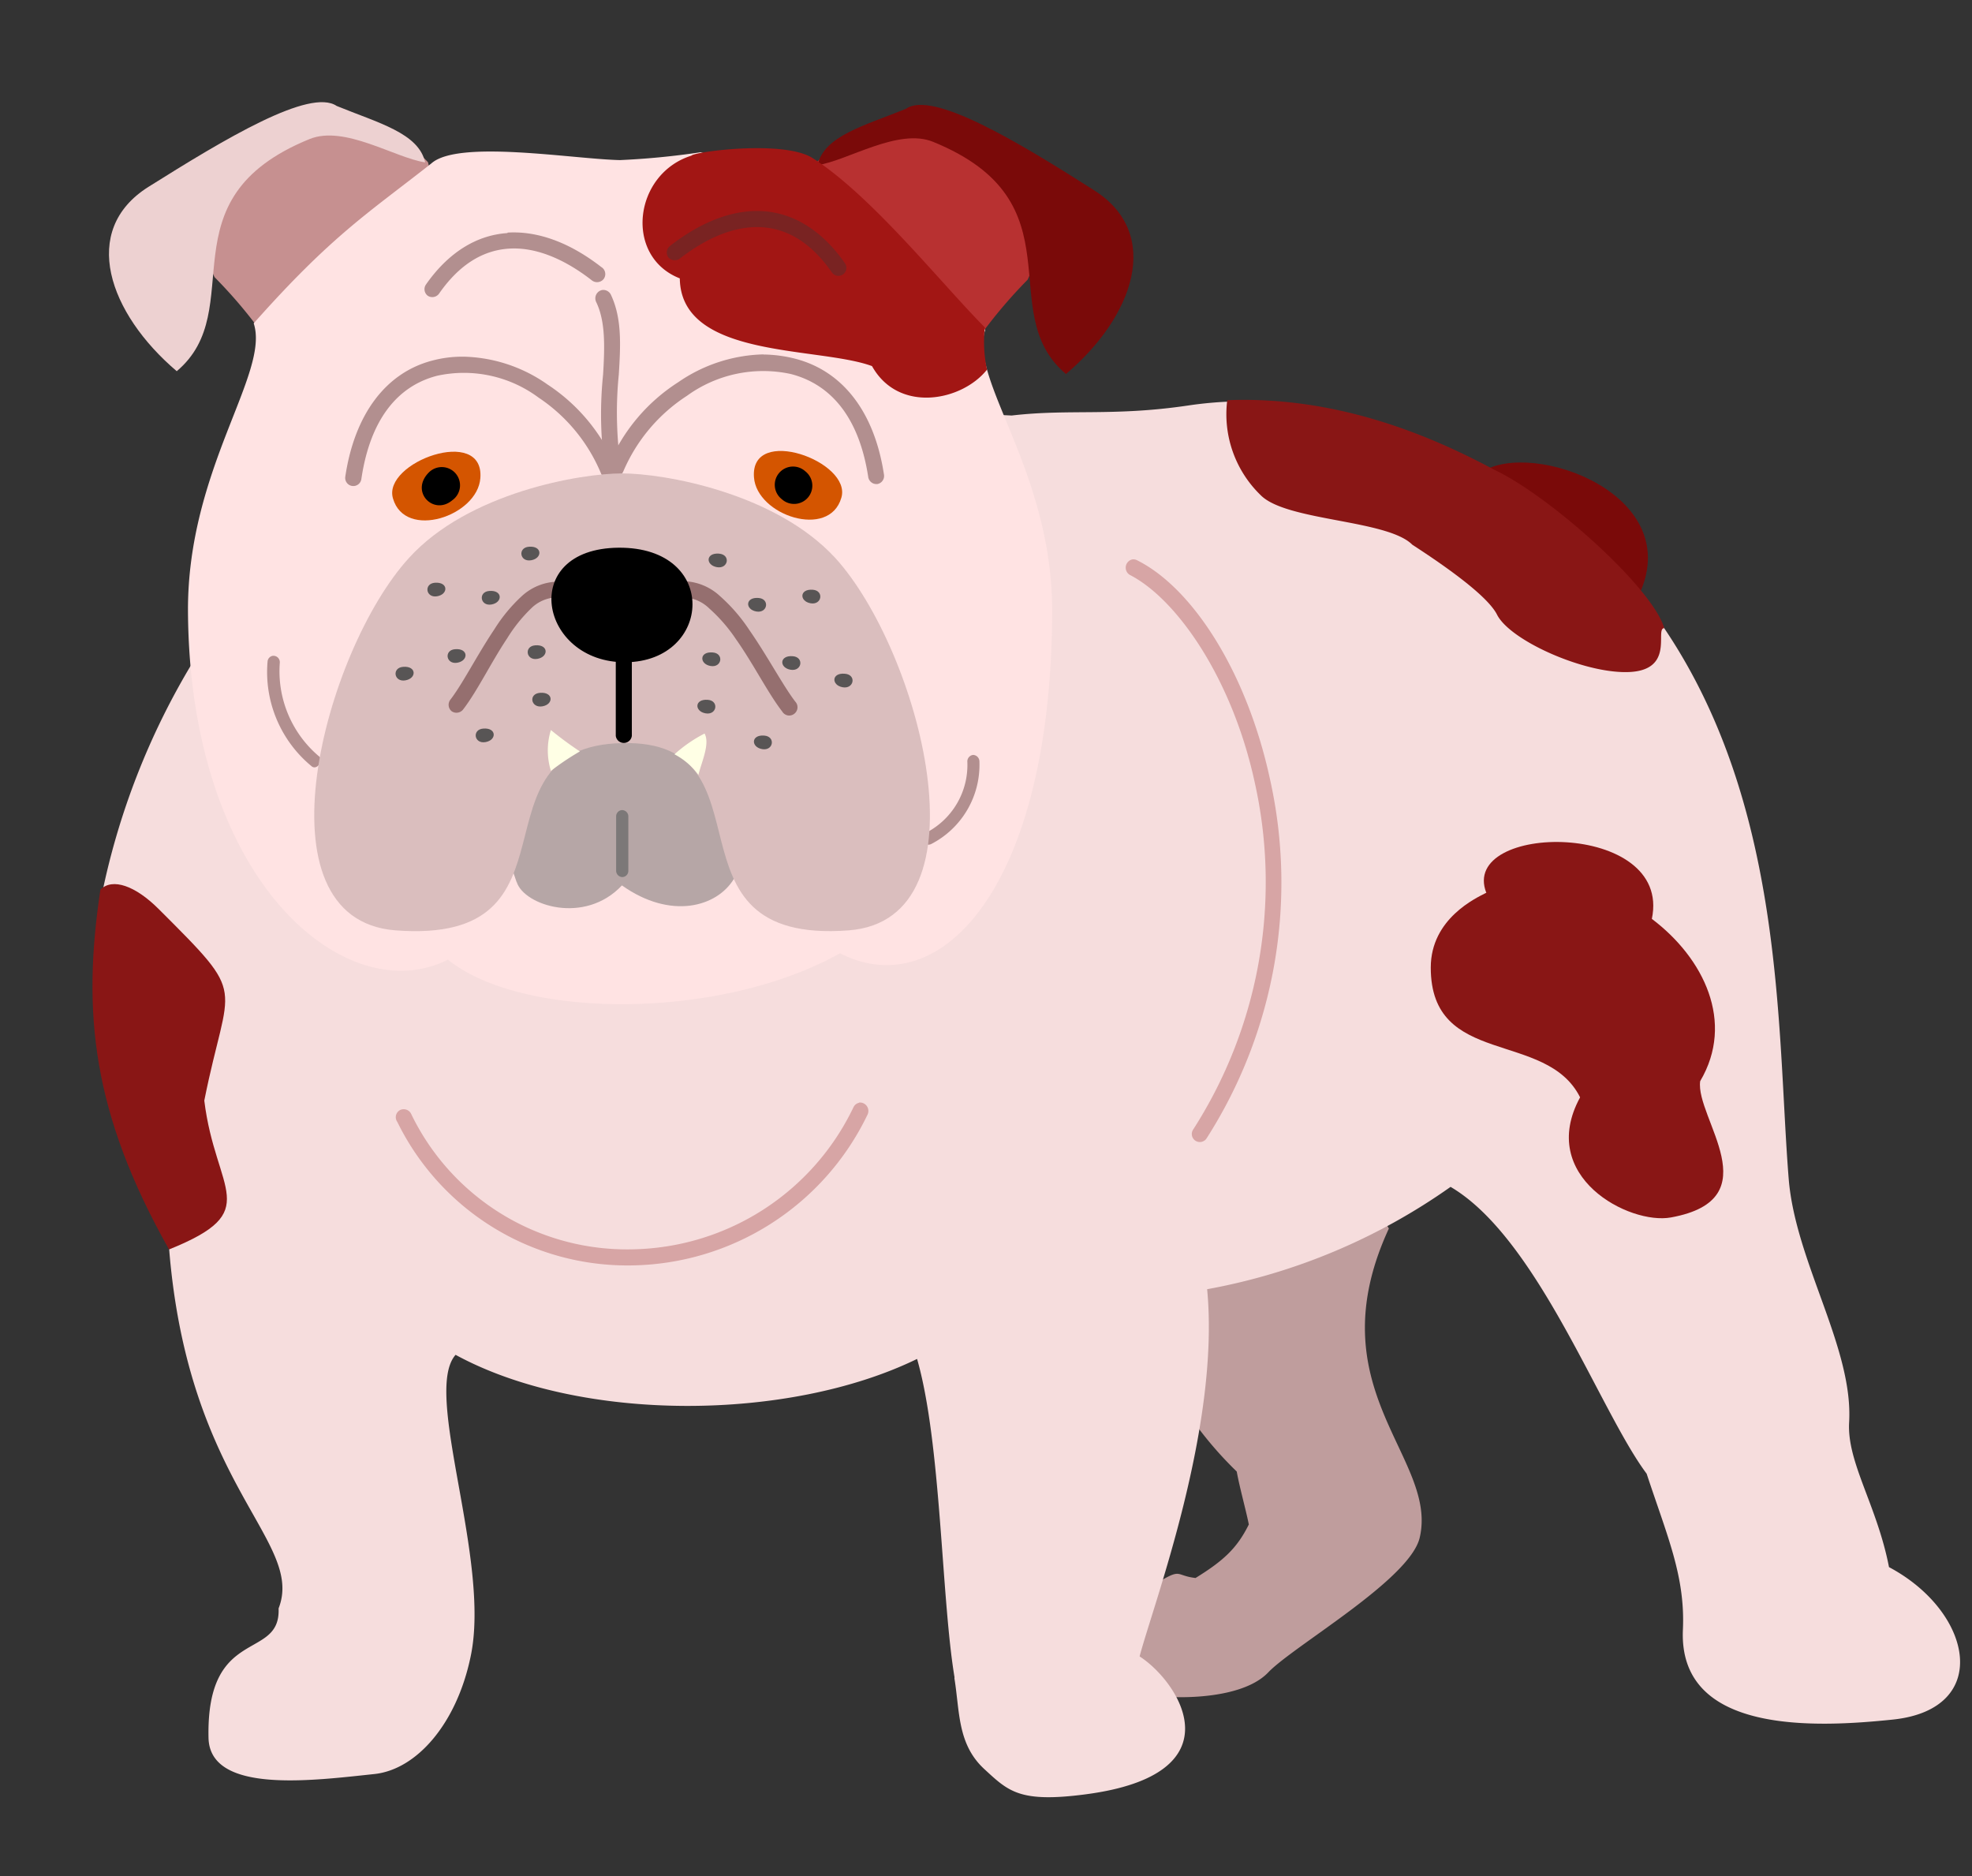 <svg id="e8f2adab-3b16-4fa2-89fd-ca3e2b18f7f9" data-name="set" xmlns="http://www.w3.org/2000/svg" viewBox="0 0 163.23 155.29">
  <rect x="0" y="0" width="163.23" height="155.29" fill="#333333" stroke="none"/>
  <g>
    <path d="M81.29,48a.82.82,0,0,0-.36.15,3.27,3.27,0,0,0-.89.92,8.49,8.49,0,0,0-1,1.78,10.17,10.17,0,0,0-.5,5.94.82.82,0,0,0,1.24.47l.64-.5a18.44,18.44,0,0,0-.85,2.78,7.74,7.74,0,0,0,.68,4.91.82.82,0,0,0,1.17.25l.46-.36a9.58,9.58,0,0,0,.86,7.12.79.79,0,1,0,1.39-.71,7.78,7.78,0,0,1,0-8,.83.83,0,0,0-.72-1.14H83a.83.83,0,0,0-.5.18l-1.17,1a6.17,6.17,0,0,1-.25-2.95,30.68,30.68,0,0,1,1.42-4.55.82.82,0,0,0-.74-1.07h-.43a.77.77,0,0,0-.5.18L80,55a8.84,8.84,0,0,1,.5-3.59A6.36,6.36,0,0,1,81.29,50a4.53,4.53,0,0,1,.5-.57.83.83,0,0,0-.5-1.46Zm0,0" style="fill: #d6a46d"/>
    <path d="M122.66,39.06c4.18-2.73,17.13,1.91,12.91,10.37-7,1.83-13.25-4.65-12.91-10.37Zm0,0" style="fill: #7a0a09"/>
    <path d="M96.23,130.74c1.55-.89,1.16-.32,2.73-.14,2.32-1.43,3.44-2.47,4.41-4.43-.22-1.12-.77-3.09-1-4.38a30.62,30.62,0,0,1-3.41-3.91c-13.35-10.14,6.82-32.79,16-16.2-6.15,13.32,4.13,18.95,2.55,25.6-.84,3.48-10.44,8.94-12.53,11.13-1.54,1.62-4.85,2.12-7.8,2.05-5.76-2-3.7-6.35-.94-9.72Zm0,0" style="fill: #bf9d9d"/>
    <path d="M79,138.9c.45,2.75.24,5.45,2.47,7.51,2,1.84,2.9,2.81,8.35,2.1,12.7-1.65,7.86-9.25,4.51-11.42,1.14-4.33,6.68-18.92,5.59-30.39a50.59,50.59,0,0,0,20.15-8.47c7.22,4.24,12.35,18.57,16.23,23.74,1.73,5.25,3.2,8.5,3,12.92-.38,8.73,11.18,8.07,17.36,7.43,8.26-.85,6.67-8.91-.3-12.62-1-5.14-3.5-8.68-3.3-12,.35-6.15-4.43-13.23-5-20.1-1-12.38-.22-31.29-10.79-46.31-1.91.87-30.57-13.4-34.92-18.07a31.91,31.91,0,0,0-4,.34c-6.21.92-9.82.27-14.61.83A105.46,105.46,0,0,0,16,54.74a60.68,60.68,0,0,0-7.61,19.5c2.18,3.83,3.54,20.09,5.61,29.13,1.59,19.69,11.23,24.16,9.06,29.75.18,4.37-6,1.4-5.8,10.71.1,4.68,8.66,3.53,13.69,3,3.52-.35,6.84-4.15,8-9.7,1.72-8-4-21.86-1.24-25,10.35,5.64,27.59,5.52,38.2.34,2,6.94,2,19.76,3.1,26.35Zm0,0" style="fill: #f6dddd"/>
    <path d="M71.11,91.27a.67.67,0,0,0-.47.38A20.67,20.67,0,0,1,52.3,103.4,19.84,19.84,0,0,1,34.06,92.25a.69.69,0,0,0-.92-.39.67.67,0,0,0-.25,1A21.21,21.21,0,0,0,52.3,104.73,22,22,0,0,0,71.81,92.25a.7.7,0,0,0-.7-1Zm0,0" style="fill: #d7a5a5"/>
    <path d="M93.72,46.3a.7.7,0,0,0-.22,1.27c3.92,2,8.5,8.6,10.36,17.19a37.89,37.89,0,0,1-5.1,28.73.66.66,0,0,0,1.11.73,39.27,39.27,0,0,0,5.25-29.74c-1.92-8.88-6.42-15.83-11-18.11a.62.62,0,0,0-.38-.07Zm0,0" style="fill: #d7a5a5"/>
    <path d="M101.58,33.15A9.32,9.32,0,0,0,104.37,41c2.15,2.14,10.47,2,12.53,4.08,1.81,1.18,6.08,4,7,5.76,1,2.06,6.64,4.64,10.32,4.78,4.65.19,2.68-3.63,3.54-3.63-1-3.4-9.56-11-14.09-13.12-5.58-3-13.22-6.09-22.06-5.75Zm0,0" style="fill: #891615"/>
    <path d="M8.31,73.63c1-1,2.9-.32,4.83,1.61,7.51,7.5,5.78,5.76,3.77,15.85.93,7.62,5,9.13-2.92,12.32C7.64,92.13,6.78,83.81,8.31,73.63Zm0,0" style="fill: #891615"/>
    <path d="M123,73.9c-.77.4-4.57,2.11-4.57,6.18,0,8.28,9.56,5.14,12.36,10.74-3.58,6.58,4.09,10.57,7.52,9.94,8.33-1.51,2-8.25,2.42-11.28,2.89-4.88.3-10.19-4-13.43,1.72-8.19-16-8-13.7-2.15Zm0,0" style="fill: #891615"/>
    <path d="M17.76,22.94a40.06,40.06,0,0,1,3.61,4.19c5.34-3.76,15.74-7,14.06-13.7-5.67-6.18-22.17-.15-17.67,9.51Zm0,0" style="fill: #c69090"/>
    <path d="M14.64,30.73C9,25.94,6.57,19.07,12.28,15.47c6.37-4,13.38-8.21,15.59-6.7,3.42,1.4,6.79,2.24,7.32,4.67-2.51-.38-6.68-3.11-9.57-1.93-12.27,5-4.88,14.08-11,19.22Zm0,0" style="fill: #edd1d1"/>
    <path d="M85.06,23.15a40.54,40.54,0,0,0-3.61,4.2c-5.34-3.76-15.74-7-14.06-13.7,5.67-6.18,22.17-.15,17.67,9.5Zm0,0" style="fill: #b83131"/>
    <path d="M88.18,31c5.69-4.79,8.07-11.66,2.37-15.26C84.17,11.67,77.16,7.48,75,9c-3.43,1.4-6.79,2.23-7.33,4.67,2.51-.38,6.69-3.11,9.57-1.93,12.27,5,4.88,14.08,11,19.22Zm0,0" style="fill: #7a0a09"/>
    <path d="M15.56,50.6C15.5,38.82,22.37,30.9,21,26.76c6.49-7.32,9.56-9.18,14.7-13.23,2.22-2,11.75-.36,15.62-.28A64.41,64.41,0,0,0,58,12.6c9.41,2.63,17.21,12.84,22.77,13.82.26.29.52.58.78.89C80.16,31.44,87.16,39,87.09,50.73,87,73.21,78,83.2,69.53,78.9c-10,5.58-26.37,5.47-32.45.52-8.37,4.25-21.39-6.34-21.52-28.82Zm0,0" style="fill: #ffe3e3"/>
    <path d="M38.37,29.52a9.65,9.65,0,0,0-2.54.31c-3.92,1-6.49,4.5-7.25,9.63a.67.67,0,1,0,1.33.19c.71-4.81,2.9-7.68,6.27-8.55a10.36,10.36,0,0,1,8.39,1.8,14,14,0,0,1,5.16,6.24A.66.66,0,1,0,51,38.7a15.09,15.09,0,0,0-5.67-6.87,12.53,12.53,0,0,0-6.93-2.31Zm0,0" style="fill: #b28f8f"/>
    <path d="M49.86,24a.7.7,0,0,0-.51,1c.75,1.56.72,3.55.57,6a32.12,32.12,0,0,0,.23,8.33A.66.66,0,0,0,51.44,39a31.53,31.53,0,0,1-.22-8c.15-2.43.27-4.66-.66-6.62a.7.7,0,0,0-.7-.38Zm0,0" style="fill: #b28f8f"/>
    <path d="M42,19.29c-2.54.17-4.88,1.59-6.75,4.27a.68.68,0,0,0,.16.92.69.69,0,0,0,.92-.16c1.7-2.45,3.65-3.59,5.76-3.74s4.47.74,6.87,2.6a.7.7,0,0,0,1-.08.68.68,0,0,0-.19-1c-2.57-2-5.22-3-7.75-2.85Zm0,0" style="fill: #b28f8f"/>
    <path d="M63.19,29.33a12.92,12.92,0,0,0-7.06,2.31,15,15,0,0,0-5.76,6.87A.66.66,0,1,0,51.6,39a14,14,0,0,1,5.26-6.24,10.75,10.75,0,0,1,8.58-1.81c3.46.88,5.7,3.75,6.43,8.55a.69.69,0,0,0,.76.56.68.68,0,0,0,.54-.78c-.78-5.14-3.38-8.58-7.38-9.6a11.11,11.11,0,0,0-2.6-.34Zm0,0" style="fill: #b28f8f"/>
    <path d="M42.77,73c.6,1.93,5.61,3.58,8.71.28,4.05,2.87,7.88,1.78,9.28-.56,15.07-17.59-28.92-30.8-18,.28Zm0,0" style="fill: #b6a6a6"/>
    <path d="M80.55,62.48a.54.54,0,0,0-.48.54,6.31,6.31,0,0,1-3.45,5.92.55.55,0,0,0-.24.69.53.53,0,0,0,.69.23,7.37,7.37,0,0,0,4-6.84.54.54,0,0,0-.54-.54Zm0,0" style="fill: #b28f8f"/>
    <path d="M39.76,39.57c.34-4.38-8.14-1.31-7.23,1.69,1,3.45,7,1.46,7.23-1.69Zm0,0" style="fill: #d45500"/>
    <path d="M35.52,39.08c-1.63,1.6.37,3.63,1.92,2.32a1.51,1.51,0,1,0-1.92-2.32Zm0,0"/>
    <path d="M62.41,39.51c-.34-4.38,8.14-1.32,7.23,1.69-1,3.45-7,1.45-7.23-1.69Zm0,0" style="fill: #d45500"/>
    <path d="M66.65,39a1.51,1.51,0,1,1-1.93,2.32A1.51,1.51,0,1,1,66.65,39Zm0,0"/>
    <path d="M22.56,54.28a.52.52,0,0,0-.41.44,10.1,10.1,0,0,0,3.67,8.72c.44.31,1-.52.6-.83a9.22,9.22,0,0,1-3.26-7.76.53.53,0,0,0-.6-.57Zm0,0" style="fill: #b28f8f"/>
    <path d="M70.25,77c11.8-.91,5.87-23.15-1.11-30.82-5-5.43-14.25-7-17.65-7s-12.7,1.56-17.64,7c-7,7.67-12.91,29.91-1.11,30.82,16.13,1.23,5.74-15.2,18.75-15.5S54.11,78.22,70.25,77Zm0,0" style="fill: #dabebe"/>
    <path d="M45.6,63.8a5.71,5.71,0,0,1,0-3.38A28.85,28.85,0,0,0,48,62.19,21.64,21.64,0,0,0,45.6,63.8Zm0,0" style="fill: #ffffe5"/>
    <path d="M55.84,62.42a11.62,11.62,0,0,1,2.48-1.71c.46.84-.23,2.3-.51,3.42a5.8,5.8,0,0,0-2-1.71Zm0,0" style="fill: #ffffe5"/>
    <path d="M56.48,48.11a.68.68,0,0,0-.63.69.69.69,0,0,0,.69.64,3.2,3.2,0,0,1,2.16.91,13.25,13.25,0,0,1,2.21,2.54c1.42,2,2.66,4.48,3.84,6a.67.67,0,0,0,1,.18.68.68,0,0,0,.08-1c-1-1.3-2.31-3.78-3.8-5.92a14.08,14.08,0,0,0-2.44-2.82,4.59,4.59,0,0,0-3.07-1.23Zm0,0" style="fill: #956f6f"/>
    <path d="M51.51,53.9a.68.68,0,0,0-.54.67V60.9a.67.67,0,0,0,1.33,0V54.57a.69.69,0,0,0-.79-.67Zm0,0"/>
    <path d="M46.22,48.14a4.51,4.51,0,0,0-3,1.17,13.36,13.36,0,0,0-2.31,2.79c-1.41,2.1-2.63,4.52-3.64,5.82a.69.69,0,0,0,.11.94.7.7,0,0,0,.93-.11c1.18-1.52,2.34-3.93,3.67-5.92A12.69,12.69,0,0,1,44,50.32a3.13,3.13,0,0,1,2.13-.88.66.66,0,1,0,.06-1.3Zm0,0" style="fill: #956f6f"/>
    <path d="M51.21,45.33c8.36-.06,7.74,9.42.58,9.48s-8.95-9.41-.58-9.48Zm0,0"/>
    <path d="M57.27,12.87c-4.82,1.48-5.65,8.35-1,10.17.09,6.67,11.47,5.62,15.91,7.26,2.2,3.94,7.45,2.9,9.52.29a10.7,10.7,0,0,1-.18-3.49c-3.59-3.61-9.33-10.86-14.23-14-2.39-1.56-10-.52-10.06-.21Zm0,0" style="fill: #a21614"/>
    <path d="M63.19,17.48c-2.53-.17-5.18.89-7.75,2.89a.69.69,0,0,0-.12.93.71.71,0,0,0,.94.11c2.4-1.86,4.73-2.74,6.84-2.6s4.06,1.29,5.76,3.74a.66.66,0,1,0,1.08-.76c-1.87-2.69-4.21-4.14-6.75-4.31Zm0,0" style="fill: #792322"/>
    <path d="M44.71,57.34c-1,.07-.77,1.28.18,1.12s.93-1.2-.18-1.12Zm0,0" style="fill: #585555"/>
    <path d="M37.67,53.73c-.94.07-.76,1.28.18,1.12s.94-1.21-.18-1.12Zm0,0" style="fill: #585555"/>
    <path d="M40,60.3c-.94.07-.77,1.28.18,1.12s.94-1.21-.18-1.12Zm0,0" style="fill: #585555"/>
    <path d="M33.37,55.19c-.95.07-.77,1.28.18,1.12s.94-1.21-.18-1.12Zm0,0" style="fill: #585555"/>
    <path d="M43.78,45.25c-.94.07-.77,1.28.18,1.12s.94-1.21-.18-1.12Zm0,0" style="fill: #585555"/>
    <path d="M40.5,48.91c-.94.07-.76,1.28.18,1.12s.94-1.21-.18-1.12Zm0,0" style="fill: #585555"/>
    <path d="M44.3,53.41c-.94.07-.76,1.28.18,1.12s.94-1.21-.18-1.12Zm0,0" style="fill: #585555"/>
    <path d="M36,48.23c-.94.07-.76,1.28.18,1.12s.94-1.2-.18-1.12Zm0,0" style="fill: #585555"/>
    <path d="M58.59,57.92c.94.07.76,1.28-.18,1.12s-.94-1.21.18-1.12Zm0,0" style="fill: #585555"/>
    <path d="M65.62,54.31c.95.07.77,1.28-.18,1.12s-.94-1.21.18-1.12Zm0,0" style="fill: #585555"/>
    <path d="M63.26,60.88c.95.07.77,1.28-.17,1.12s-.94-1.21.17-1.12Zm0,0" style="fill: #585555"/>
    <path d="M69.92,55.76c1,.07.77,1.29-.17,1.12s-.94-1.21.17-1.12Zm0,0" style="fill: #585555"/>
    <path d="M59.51,45.82c1,.08.77,1.29-.17,1.12s-.94-1.2.17-1.12Zm0,0" style="fill: #585555"/>
    <path d="M62.79,49.49c.94.07.76,1.28-.18,1.12s-.94-1.21.18-1.12Zm0,0" style="fill: #585555"/>
    <path d="M59,54c.94.07.76,1.28-.18,1.12S57.87,53.9,59,54Zm0,0" style="fill: #585555"/>
    <path d="M67.28,48.81c.94.07.76,1.28-.18,1.12s-.94-1.21.18-1.12Zm0,0" style="fill: #585555"/>
    <path d="M51.44,67.05a.52.52,0,0,0-.44.53v4.5a.53.53,0,0,0,.51.51.51.51,0,0,0,.5-.51v-4.5a.52.52,0,0,0-.57-.53Zm0,0" style="fill: #7c7878"/>
  </g>
</svg>

